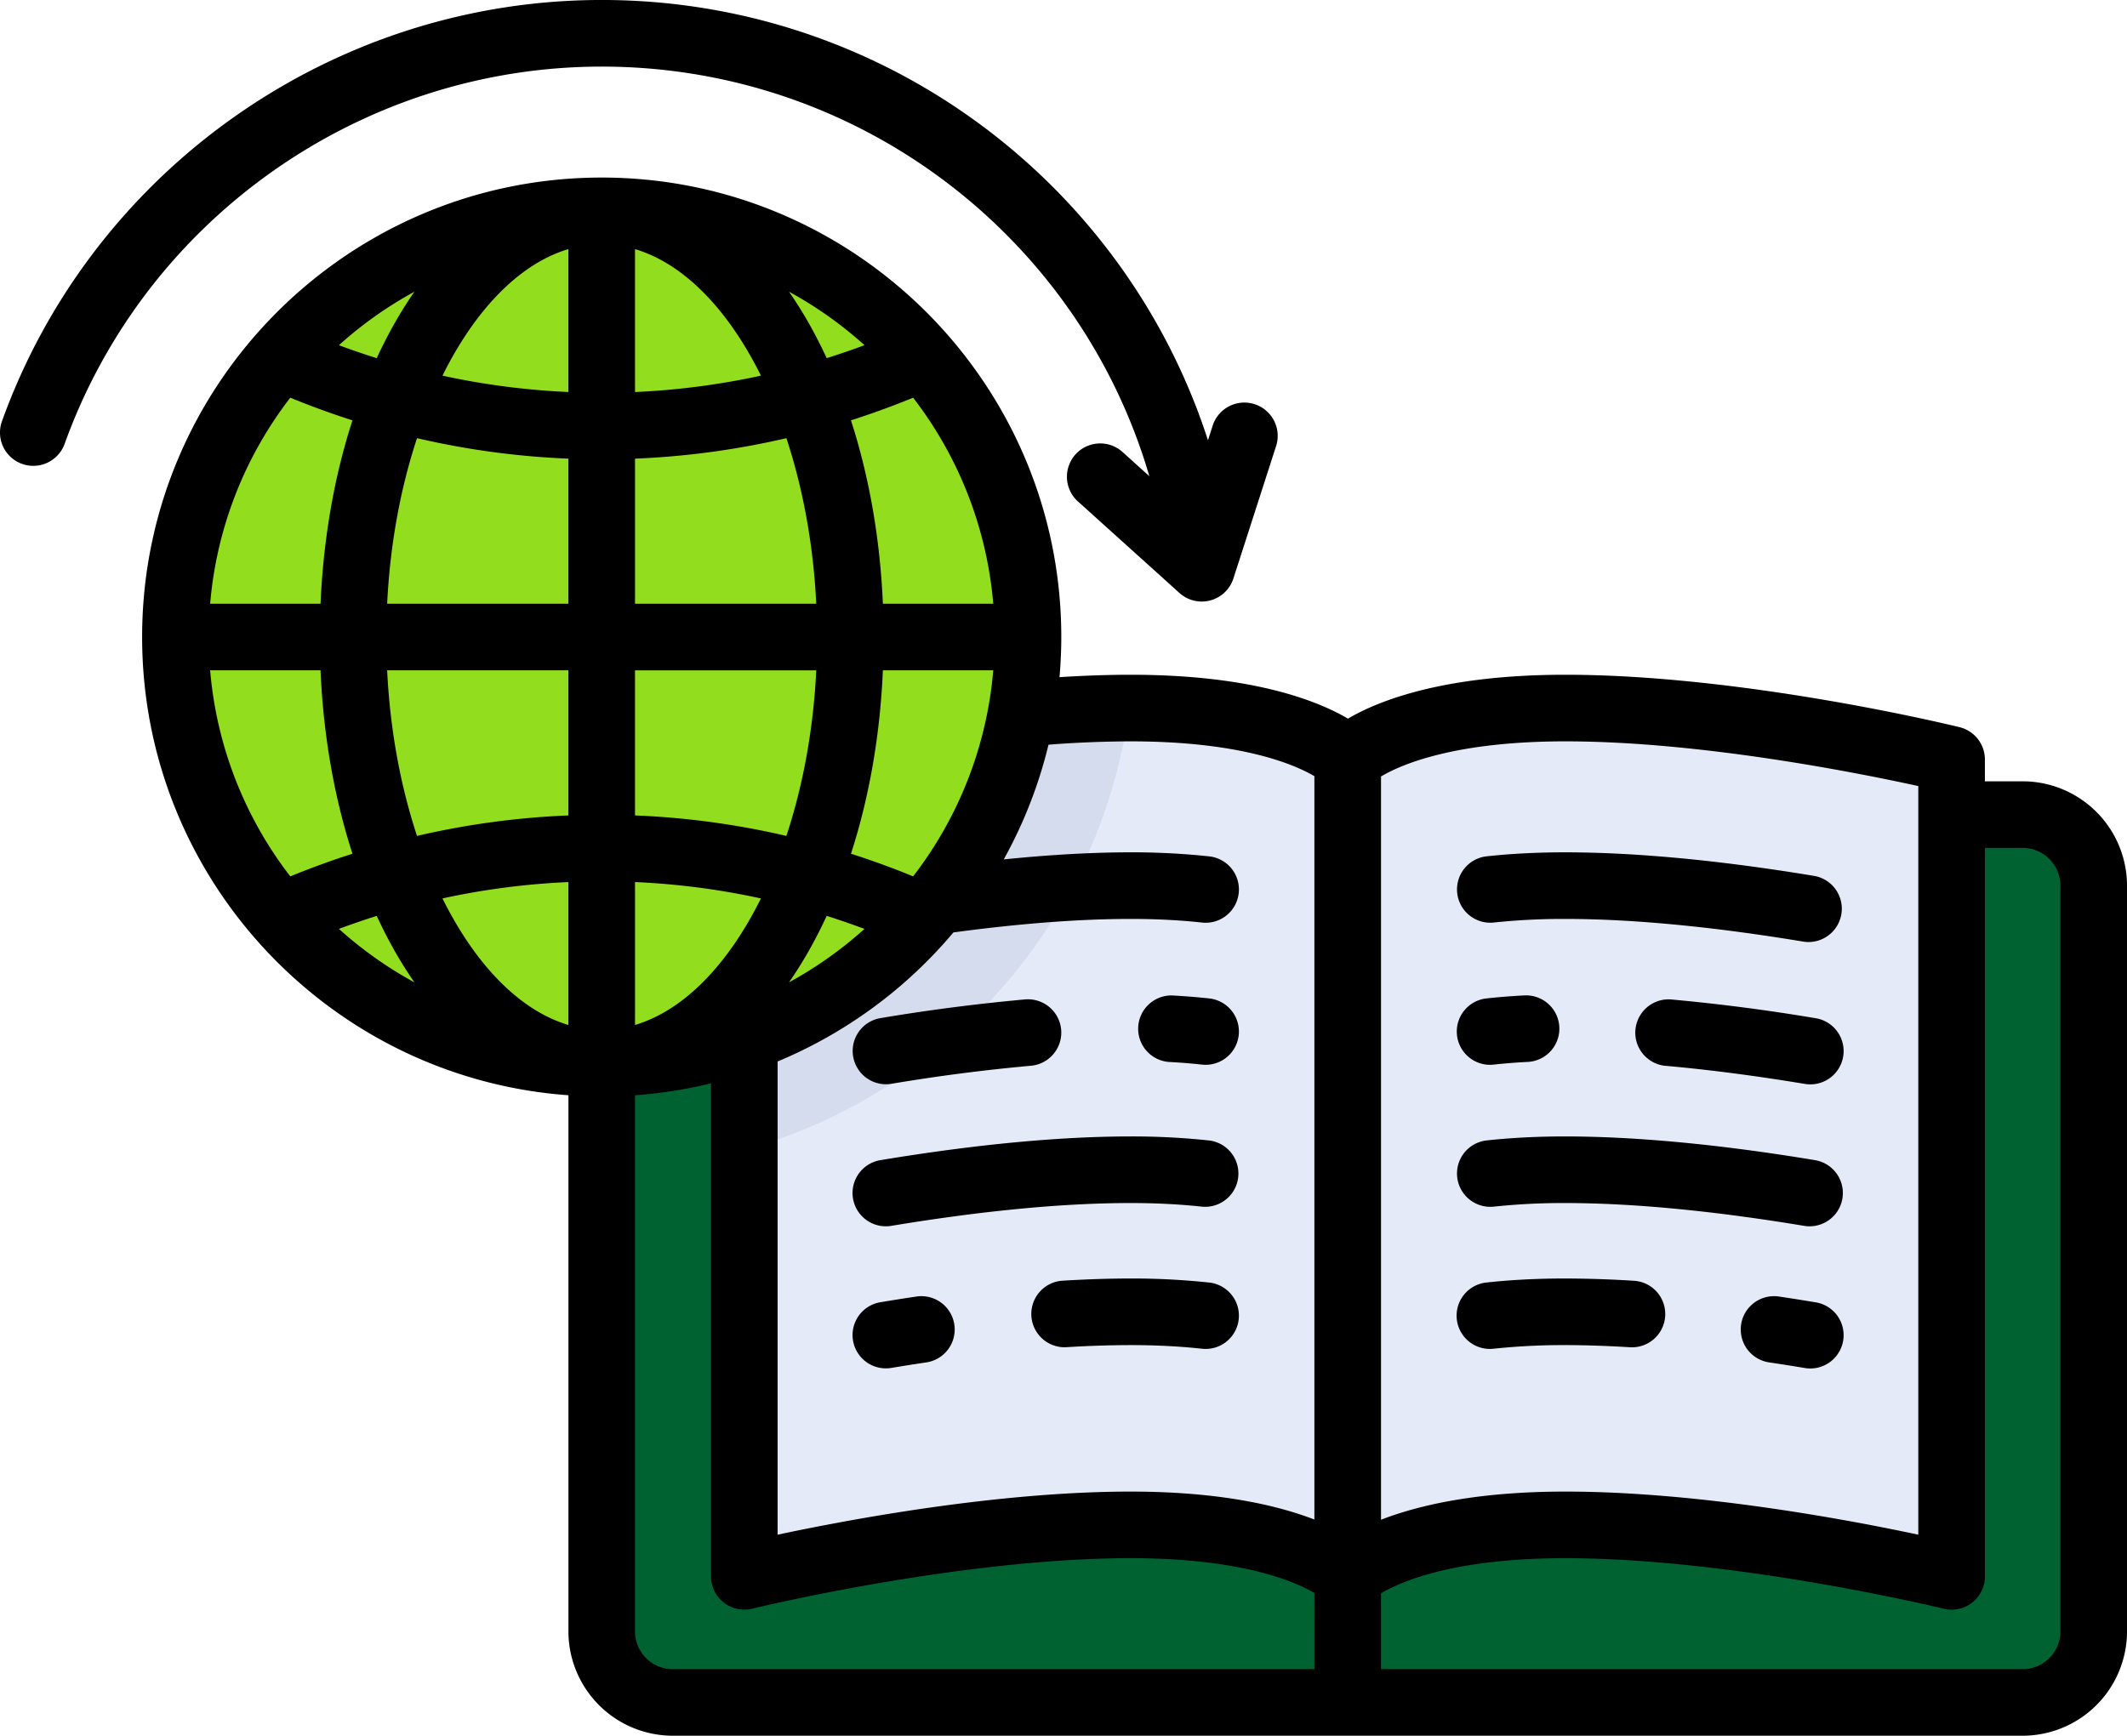 <svg xmlns="http://www.w3.org/2000/svg" viewBox="157 356.185 100 81.628"><path d="M252.094 436.247h-63.465a3.34 3.34 0 01-3.34-3.34v-35.073a3.34 3.34 0 013.34-3.34h63.465a3.34 3.34 0 013.34 3.34v35.073a3.34 3.34 0 01-3.34 3.34z" fill="#006131"/><path d="M230.591 389.484c-7.946 0-10.217 2.42-10.217 2.42s-2.27-2.42-10.217-2.42c-7.034 0-15.21 1.743-17.524 2.27a.824.824 0 00-.639.812v36.701c0 .535.486.933 1.008.817 2.719-.606 10.455-2.187 17.156-2.187 5.407 0 8.187 1.12 9.41 1.837a1.6 1.6 0 001.613 0c1.224-.716 4.003-1.837 9.41-1.837 6.7 0 14.437 1.581 17.156 2.187a.829.829 0 001.008-.817v-36.701a.823.823 0 00-.639-.812c-2.315-.528-10.491-2.27-17.525-2.27z" fill="#e4eaf8"/><path d="M210.093 389.484c-7.02.011-15.153 1.743-17.46 2.269a.824.824 0 00-.639.812v17.695c9.531-2.645 16.761-10.768 18.099-20.776z" fill="#d5dced"/><circle cx="185.288" cy="386.143" r="20.042" fill="#93dd1f"/><path d="M252.094 392.928h-1.775v-1.025c0-.721-.493-1.349-1.193-1.521-.411-.101-10.154-2.465-18.536-2.465-5.67 0-8.738 1.197-10.217 2.063-1.479-.867-4.547-2.063-10.217-2.063-1.046 0-2.167.039-3.344.113.054-.622.084-1.252.084-1.888 0-11.914-9.693-21.607-21.607-21.607s-21.607 9.693-21.607 21.607c0 11.388 8.855 20.745 20.042 21.55v25.214a4.912 4.912 0 004.906 4.906h63.465a4.912 4.912 0 004.906-4.906v-35.073a4.913 4.913 0 00-4.907-4.905zm-75.611-23.024a19.59 19.59 0 00-.814 1.279 22.26 22.26 0 00-.957 1.846 36.202 36.202 0 01-1.778-.61 18.545 18.545 0 013.549-2.515zm-5.835 4.984c.965.395 1.94.75 2.923 1.065-.857 2.645-1.369 5.574-1.501 8.625h-5.19a18.377 18.377 0 013.768-9.69zm-3.768 12.821h5.19c.131 3.051.644 5.979 1.501 8.625a39.85 39.85 0 00-2.923 1.065 18.383 18.383 0 01-3.768-9.69zm6.054 12.159a36.202 36.202 0 011.778-.61c.297.64.614 1.258.957 1.845.261.448.533.873.814 1.279a18.584 18.584 0 01-3.549-2.514zm10.789 4.519c-2.311-.687-4.39-2.863-5.92-5.951a34.964 34.964 0 015.92-.769v6.72zm0-9.854a38.233 38.233 0 00-7.117.963c-.771-2.333-1.268-4.982-1.404-7.787h8.521v6.824zm0-9.955h-8.521c.136-2.805.633-5.454 1.404-7.787 2.337.544 4.714.866 7.117.963v6.824zm0-9.958a35.08 35.08 0 01-5.92-.769c1.53-3.088 3.609-5.264 5.92-5.951v6.72zm19.975 9.958h-5.19c-.131-3.051-.644-5.979-1.501-8.625a39.85 39.85 0 002.923-1.065 18.377 18.377 0 013.768 9.69zm-6.69 11.755c.857-2.645 1.369-5.573 1.5-8.624h5.19a18.384 18.384 0 01-3.767 9.689c-.966-.396-1.94-.75-2.923-1.065zm.636 3.535a18.584 18.584 0 01-3.549 2.514c.281-.405.552-.831.814-1.279.343-.588.66-1.206.957-1.846.596.188 1.188.392 1.778.611zm0-27.45c-.589.219-1.182.423-1.778.61a22.26 22.26 0 00-.957-1.846 19.438 19.438 0 00-.814-1.279 18.633 18.633 0 013.549 2.515zm-10.789-4.518c2.311.687 4.39 2.863 5.92 5.951a35.067 35.067 0 01-5.92.77V367.9zm0 9.854a38.233 38.233 0 007.117-.963c.771 2.333 1.268 4.982 1.404 7.787h-8.521v-6.824zm0 9.955h8.521c-.136 2.805-.633 5.454-1.404 7.787a38.15 38.15 0 00-7.117-.963v-6.824zm0 9.957c1.995.088 3.972.345 5.92.77-1.53 3.088-3.608 5.263-5.92 5.951v-6.721zm31.941 37.016h-30.167a1.777 1.777 0 01-1.775-1.775v-25.214a21.547 21.547 0 003.573-.562v23.185a1.567 1.567 0 001.938 1.521c.097-.024 9.783-2.375 17.791-2.375 5.182 0 7.691 1.081 8.639 1.637l.001 3.583zm-8.639-8.351c-6.256 0-13.271 1.317-16.598 2.027v-22.254a21.719 21.719 0 008.265-6.069c3.113-.42 5.917-.635 8.333-.635 1.192 0 2.32.057 3.354.171a1.565 1.565 0 10.341-3.113 34.064 34.064 0 00-3.696-.19c-1.804 0-3.804.113-5.966.333a21.476 21.476 0 002.105-5.395 51.624 51.624 0 013.861-.157c5.184 0 7.691 1.081 8.639 1.637v34.959c-1.76-.679-4.508-1.314-8.638-1.314zm37.031-33.179v35.206c-3.326-.71-10.341-2.027-16.597-2.027-4.149 0-6.904.641-8.663 1.324v-34.954c.928-.552 3.433-1.652 8.663-1.652 6.342 0 13.753 1.479 16.597 2.103zm6.681 39.755c0 .978-.796 1.775-1.775 1.775h-30.167v-3.567c.928-.552 3.434-1.652 8.663-1.652 7.997 0 17.694 2.351 17.791 2.375a1.563 1.563 0 001.938-1.521V396.06h1.775c.979 0 1.775.796 1.775 1.775v35.072z"/><path d="M213.852 416.5a34.064 34.064 0 00-3.696-.19c-1.02 0-2.115.036-3.255.107a1.567 1.567 0 00.194 3.126 49.567 49.567 0 013.061-.101c1.192 0 2.32.057 3.354.171a1.565 1.565 0 10.342-3.113zm-13.764.658c-.553.082-1.123.172-1.695.267a1.566 1.566 0 00.512 3.09 96.618 96.618 0 011.644-.259 1.566 1.566 0 00-.461-3.098zm13.764-7.339a34.064 34.064 0 00-3.696-.19c-3.345 0-7.303.375-11.764 1.115a1.566 1.566 0 00.513 3.09c4.292-.712 8.078-1.073 11.252-1.073 1.192 0 2.32.057 3.354.171a1.566 1.566 0 00.341-3.113zm0-6.68a31.433 31.433 0 00-1.759-.141 1.567 1.567 0 00-.163 3.127c.544.028 1.076.071 1.581.126a1.565 1.565 0 10.341-3.112zm-15.205 4.036c.085 0 .171-.007.258-.021a86.291 86.291 0 016.562-.849 1.567 1.567 0 001.423-1.697 1.568 1.568 0 00-1.697-1.423 89.969 89.969 0 00-6.8.88 1.566 1.566 0 00.254 3.11zm28.393 12.447c.057 0 .115-.003.173-.009a31.083 31.083 0 013.354-.171c.956 0 1.985.034 3.061.101a1.566 1.566 0 00.194-3.126 52.724 52.724 0 00-3.255-.107c-1.305 0-2.549.064-3.696.19a1.566 1.566 0 00.169 3.122zm15.291-2.197a99.277 99.277 0 00-1.695-.267 1.565 1.565 0 10-.461 3.097c.565.084 1.115.171 1.644.259a1.566 1.566 0 10.512-3.089zm-15.118-4.493a31.083 31.083 0 013.354-.171c3.174 0 6.959.361 11.252 1.073a1.566 1.566 0 00.513-3.09c-4.461-.74-8.419-1.115-11.764-1.115-1.305 0-2.549.064-3.696.19a1.566 1.566 0 00.341 3.113zm-.173-6.671c.057 0 .115-.003.173-.009a27.934 27.934 0 011.581-.126 1.566 1.566 0 10-.163-3.127c-.603.031-1.195.079-1.759.141a1.566 1.566 0 00.168 3.121zm15.291-2.197a89.969 89.969 0 00-6.8-.88 1.567 1.567 0 00-.274 3.12c2.035.179 4.243.465 6.562.849a1.566 1.566 0 10.512-3.089zm-15.118-4.493a31.083 31.083 0 013.354-.171c3.174 0 6.96.361 11.252 1.073a1.567 1.567 0 00.513-3.09c-4.461-.74-8.419-1.115-11.764-1.115-1.305 0-2.549.064-3.696.19a1.566 1.566 0 00.341 3.113zm-41.924-40.254c12.08 0 22.463 8.02 25.747 19.262l-1.29-1.164a1.566 1.566 0 00-2.097 2.325l4.801 4.33a1.564 1.564 0 002.539-.683l2.022-6.275a1.567 1.567 0 00-2.981-.961l-.238.738c-3.921-12.13-15.305-20.705-28.504-20.705-12.6 0-23.931 7.962-28.196 19.812a1.566 1.566 0 102.947 1.061c3.819-10.611 13.966-17.74 25.25-17.74z"/></svg>